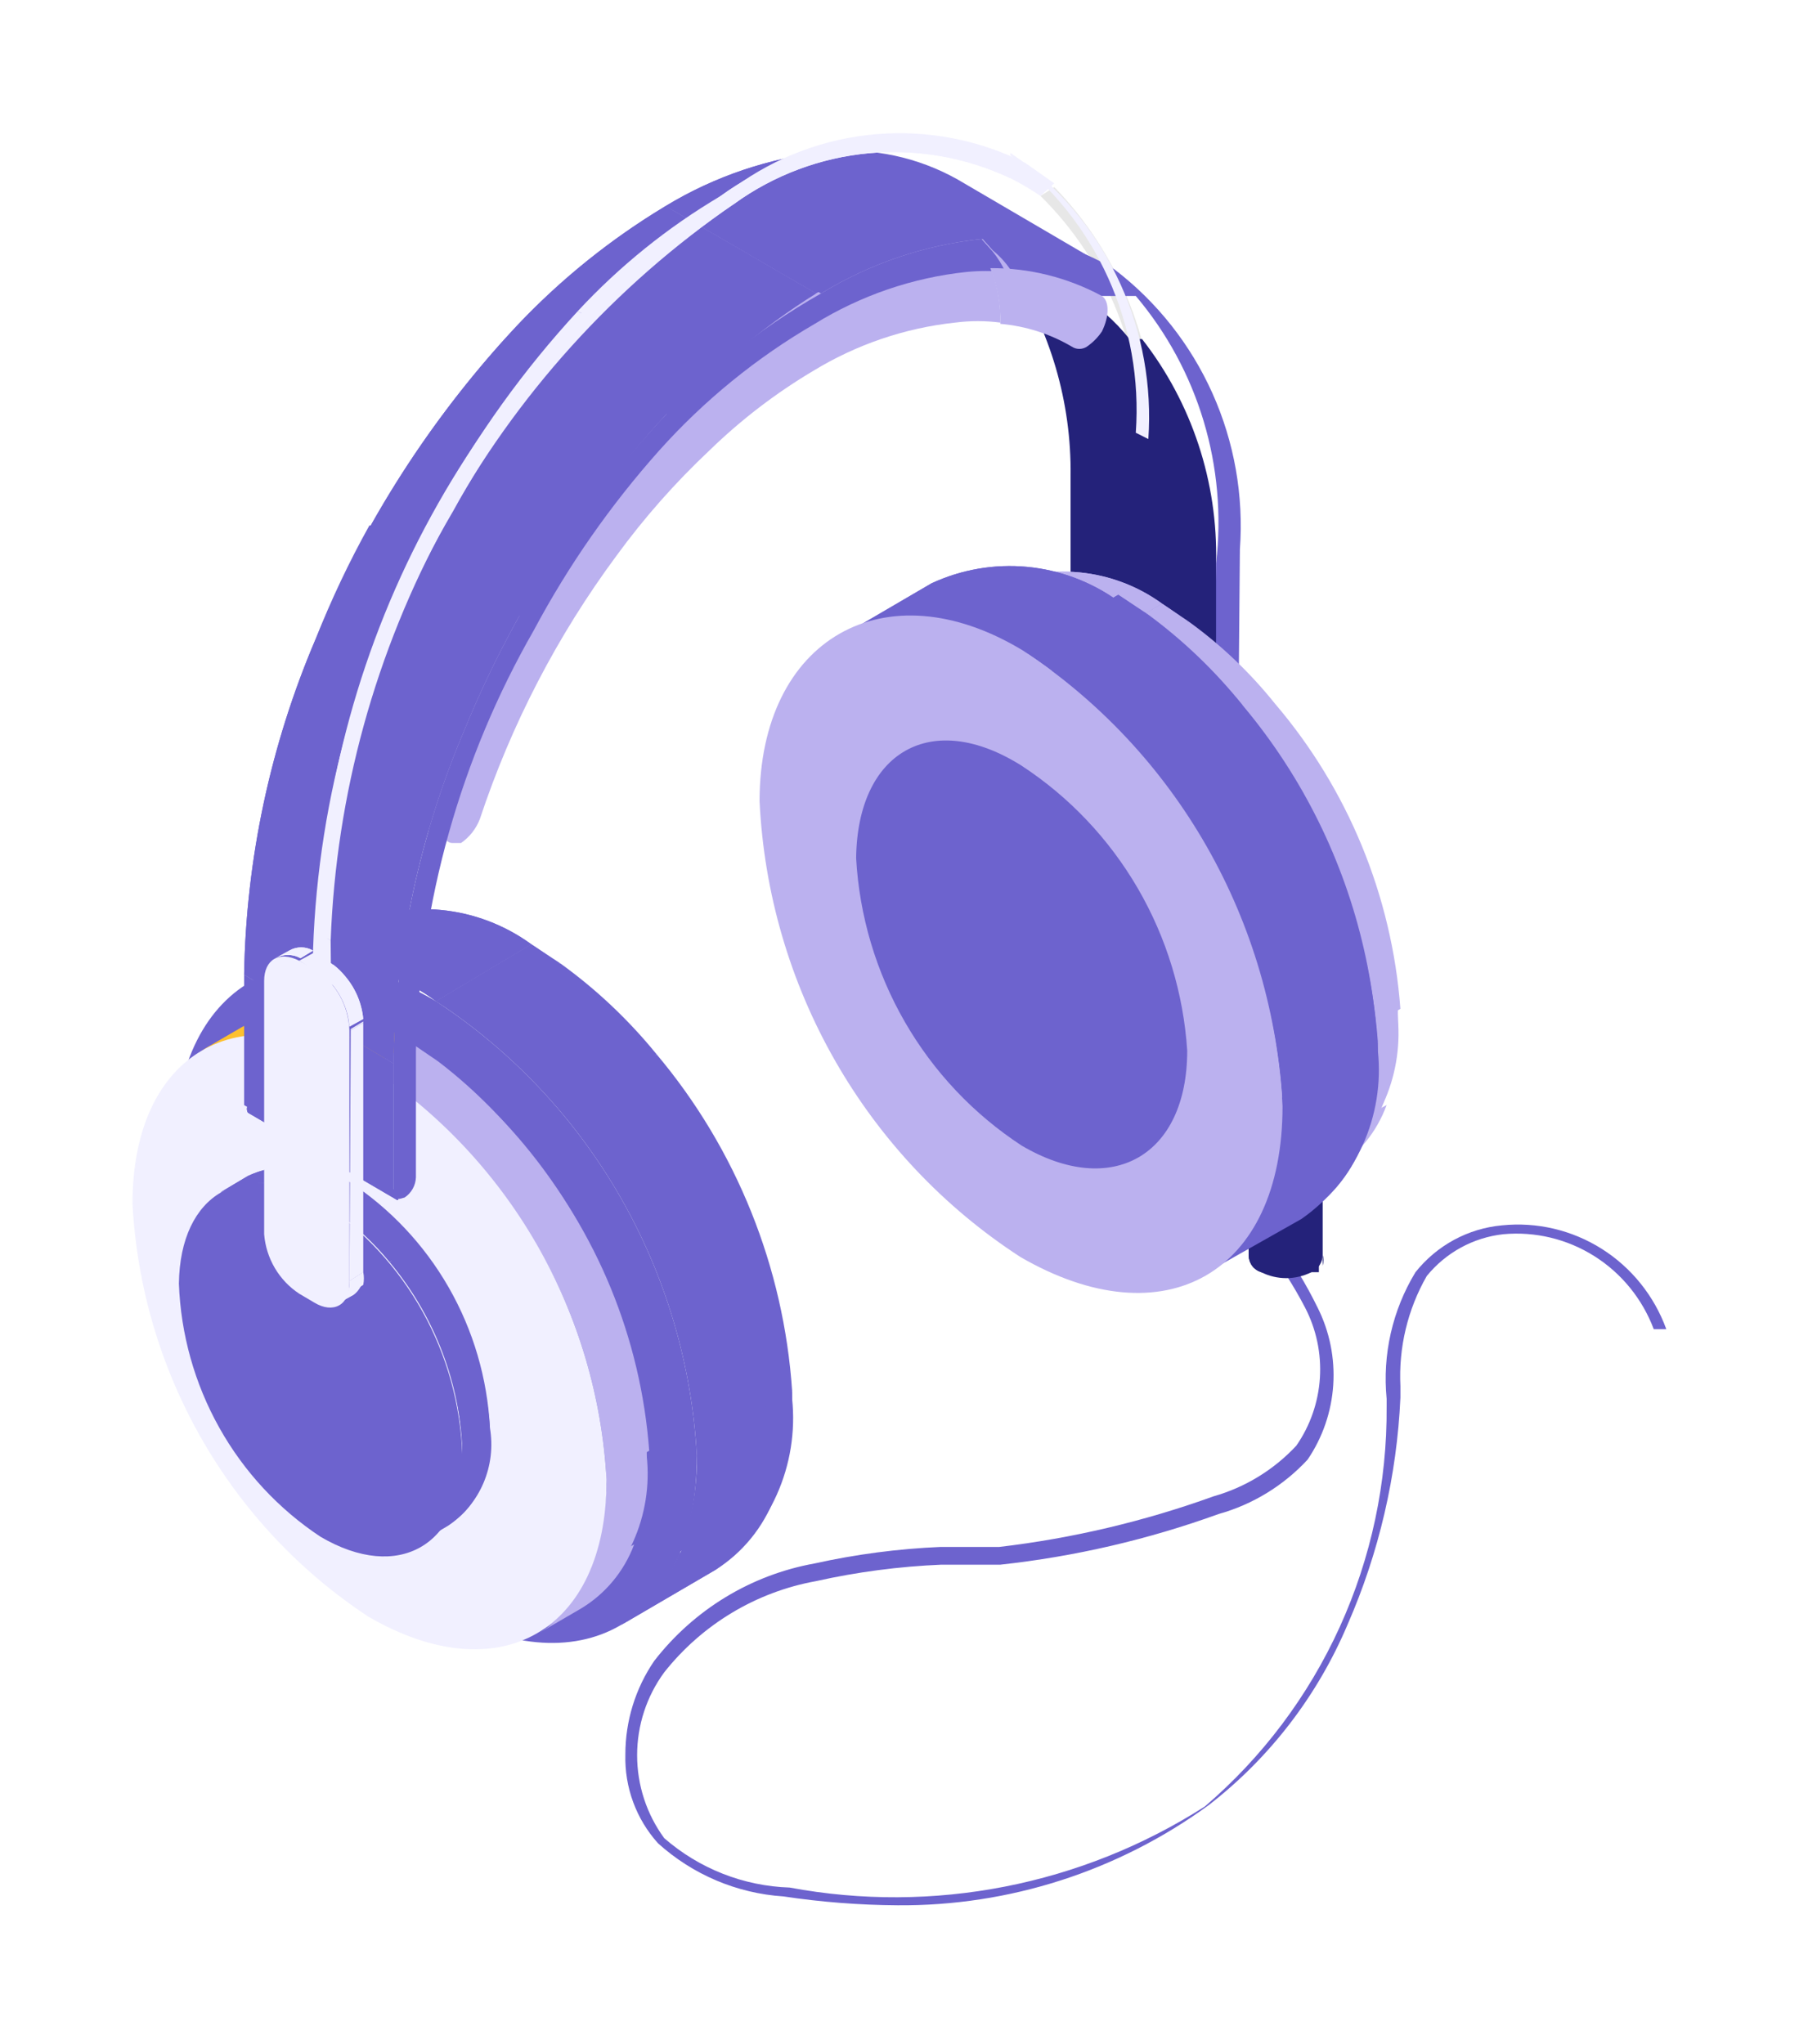 <svg width="96" height="108" viewBox="0 0 96 108" fill="none" xmlns="http://www.w3.org/2000/svg">
<g filter="url(#filter0_d_877:3)">
<path d="M54.419 98.653C52.401 98.64 50.386 98.484 48.39 98.184C45.932 98.023 43.598 97.034 41.764 95.375C40.612 94.097 39.995 92.42 40.041 90.693C40.038 88.925 40.57 87.198 41.565 85.743C43.667 83.03 46.687 81.196 50.046 80.593C52.226 80.11 54.443 79.819 56.672 79.723H59.787C63.652 79.269 67.454 78.371 71.117 77.048C72.789 76.574 74.301 75.649 75.491 74.372C76.223 73.317 76.654 72.078 76.736 70.792C76.817 69.506 76.547 68.222 75.954 67.081C74.73 64.728 73.091 62.62 71.117 60.861L71.647 60.392C73.699 62.293 75.384 64.561 76.617 67.081C77.25 68.344 77.534 69.756 77.441 71.168C77.348 72.58 76.88 73.941 76.087 75.108C74.811 76.486 73.183 77.481 71.382 77.984C67.657 79.332 63.787 80.23 59.853 80.659H56.739C54.509 80.752 52.291 81.043 50.112 81.529C46.95 82.1 44.101 83.812 42.095 86.345C41.164 87.613 40.662 89.148 40.662 90.726C40.662 92.304 41.164 93.84 42.095 95.108C43.943 96.716 46.282 97.637 48.721 97.716C56.305 99.129 64.138 97.6 70.654 93.435C73.691 90.838 76.127 87.598 77.787 83.946C79.447 80.293 80.292 76.317 80.262 72.299V71.897C80.033 69.559 80.569 67.21 81.786 65.208C82.344 64.507 83.036 63.926 83.822 63.5C84.607 63.075 85.47 62.814 86.358 62.733C88.202 62.545 90.057 62.981 91.629 63.975C93.2 64.968 94.4 66.461 95.038 68.218H94.375C93.774 66.62 92.672 65.265 91.236 64.359C89.8 63.453 88.11 63.047 86.424 63.202C84.843 63.377 83.392 64.169 82.382 65.409C81.372 67.173 80.889 69.194 80.99 71.228V71.83C80.804 75.961 79.86 80.02 78.207 83.803C76.613 87.578 74.08 90.873 70.852 93.368C66.072 96.85 60.315 98.701 54.419 98.653Z" fill="#6D63CE"/>
<path d="M76.882 60.325V64.272C76.885 64.47 76.83 64.664 76.724 64.831C76.618 64.998 76.465 65.129 76.285 65.208C75.874 65.414 75.42 65.522 74.96 65.522C74.501 65.522 74.047 65.414 73.635 65.208C73.448 65.152 73.283 65.038 73.164 64.882C73.045 64.725 72.978 64.535 72.972 64.338V60.325C73.011 60.511 73.091 60.685 73.206 60.836C73.321 60.986 73.467 61.109 73.635 61.195C74.099 61.425 74.609 61.545 75.126 61.545C75.643 61.545 76.153 61.425 76.617 61.195C76.683 60.927 76.882 60.66 76.882 60.325Z" fill="#24227A"/>
<path d="M76.881 60.325V64.271C76.939 64.468 76.939 64.677 76.881 64.873V60.86C76.949 60.688 76.949 60.497 76.881 60.325Z" fill="#24227A"/>
<path d="M76.682 60.86V65.208H76.285C75.938 65.305 75.572 65.305 75.225 65.208V61.529H76.285L76.682 61.195V60.86Z" fill="#24227A"/>
<path d="M75.225 61.529V65.208C74.707 65.368 74.153 65.368 73.635 65.208C73.448 65.152 73.283 65.038 73.164 64.882C73.045 64.725 72.978 64.535 72.972 64.338V60.325C73.011 60.511 73.091 60.685 73.206 60.836C73.321 60.986 73.467 61.109 73.635 61.195C74.264 61.365 74.927 61.365 75.557 61.195L75.225 61.529Z" fill="#24227A"/>
<path d="M76.285 59.455C76.457 59.525 76.604 59.645 76.708 59.8C76.812 59.955 76.868 60.138 76.868 60.325C76.868 60.512 76.812 60.695 76.708 60.85C76.604 61.005 76.457 61.125 76.285 61.194C75.866 61.374 75.415 61.468 74.959 61.468C74.504 61.468 74.053 61.374 73.634 61.194C72.773 60.726 72.773 59.923 73.634 59.455C74.046 59.249 74.499 59.142 74.959 59.142C75.419 59.142 75.873 59.249 76.285 59.455Z" fill="#24227A"/>
<path d="M75.823 59.723C76.419 60.057 76.419 60.593 75.823 60.927C75.505 61.091 75.153 61.177 74.796 61.177C74.439 61.177 74.087 61.091 73.769 60.927C73.172 60.927 73.172 60.057 73.769 59.723C74.081 59.541 74.435 59.445 74.796 59.445C75.156 59.445 75.511 59.541 75.823 59.723Z" fill="#24227A"/>
<path d="M68.004 21.262C68.04 18.789 67.589 16.334 66.679 14.038C65.769 11.742 64.418 9.65 62.703 7.884L61.975 8.352C63.733 10.086 65.114 12.172 66.027 14.476C66.939 16.779 67.365 19.25 67.275 21.73V29.623L68.004 29.222V21.262Z" fill="#E7E7E7"/>
<path d="M49.979 15.108L42.094 10.426C44.615 8.881 47.444 7.922 50.377 7.617C52.676 7.397 54.986 7.887 57.003 9.022L64.954 13.637C62.925 12.536 60.625 12.048 58.328 12.232C55.367 12.548 52.514 13.53 49.979 15.108Z" fill="#BBB1EF"/>
<path d="M49.979 15.108L42.094 10.426C44.615 8.881 47.444 7.922 50.377 7.617C52.676 7.397 54.986 7.887 57.003 9.022L64.954 13.637C62.925 12.536 60.625 12.048 58.328 12.232C55.367 12.548 52.514 13.53 49.979 15.108Z" fill="#BBB1EF"/>
<path d="M30.632 42.466L22.68 37.784C22.349 37.784 22.283 37.115 22.68 36.513C24.057 32.517 25.857 28.682 28.048 25.075C30.237 21.422 32.888 18.072 35.933 15.109C37.788 13.297 39.857 11.725 42.095 10.427L49.98 15.109C47.766 16.416 45.7 17.964 43.818 19.724C40.81 22.622 38.162 25.879 35.933 29.423C33.65 33.093 31.804 37.022 30.433 41.129C30.295 41.336 30.239 41.589 30.276 41.836C30.312 42.084 30.439 42.309 30.632 42.466Z" fill="#BBB1EF"/>
<path d="M30.631 42.466L22.68 37.784C22.349 37.784 22.283 37.115 22.68 36.513C23.685 33.316 24.994 30.224 26.59 27.282L34.475 31.764C32.849 34.755 31.496 37.889 30.433 41.128C30.27 41.312 30.18 41.55 30.18 41.797C30.18 42.044 30.27 42.282 30.433 42.466H30.631Z" fill="#BBB1EF"/>
<path d="M34.475 31.763L26.59 27.282C27.253 26.479 27.253 25.61 28.048 25.075C29.846 22.17 31.933 19.458 34.276 16.981L42.162 21.663C39.837 24.133 37.751 26.82 35.933 29.69L34.475 31.763Z" fill="#BBB1EF"/>
<path d="M42.162 21.396L34.277 16.714L35.934 15.108C37.788 13.297 39.858 11.724 42.096 10.426L49.981 15.108C47.767 16.416 45.7 17.963 43.819 19.724C43.289 20.259 42.692 20.794 42.162 21.396Z" fill="#BBB1EF"/>
<path d="M58.33 12.232C55.368 12.548 52.515 13.531 49.981 15.109C47.766 16.416 45.7 17.964 43.818 19.724C40.81 22.622 38.163 25.879 35.933 29.423C33.651 33.093 31.805 37.022 30.434 41.128C30.434 41.931 30.434 42.533 30.897 42.533H31.361C31.812 42.22 32.158 41.777 32.355 41.262C34.013 36.266 36.451 31.569 39.578 27.349C41.038 25.349 42.68 23.491 44.481 21.798C46.144 20.18 47.99 18.765 49.981 17.584C52.263 16.194 54.818 15.326 57.468 15.042C58.26 14.94 59.062 14.94 59.854 15.042C59.877 14.035 59.696 13.033 59.324 12.099L58.33 12.232Z" fill="#BBB1EF"/>
<path d="M71.25 27.751C71.353 23.465 69.971 19.278 67.341 15.912H67.009H66.678C65.111 13.932 62.864 12.619 60.383 12.233C62.502 15.463 63.61 19.262 63.564 23.136V31.029L71.515 35.711L71.25 27.751Z" fill="#24227A"/>
<path d="M72.509 27.015C72.714 24.189 72.215 21.356 71.057 18.774C69.9 16.192 68.121 13.944 65.883 12.233C63.954 11.04 61.715 10.458 59.456 10.561H58.859L59.456 11.229C59.809 11.52 60.12 11.858 60.383 12.233C61.952 12.342 63.473 12.824 64.823 13.637H65.154H67.01C68.643 15.567 69.863 17.817 70.593 20.246C71.322 22.675 71.546 25.23 71.25 27.751V35.711C71.288 35.753 71.334 35.788 71.385 35.811C71.436 35.834 71.492 35.847 71.549 35.847C71.605 35.847 71.661 35.834 71.712 35.811C71.763 35.788 71.809 35.753 71.847 35.711C72.023 35.593 72.17 35.435 72.274 35.249C72.377 35.063 72.436 34.854 72.443 34.641L72.509 27.015Z" fill="#6D63CE"/>
<path d="M20.228 49.89L25.264 46.947C26.834 46.209 28.57 45.907 30.293 46.072C32.017 46.236 33.666 46.862 35.071 47.884L30.035 50.894C28.642 49.848 26.995 49.203 25.269 49.026C23.542 48.849 21.8 49.148 20.228 49.89Z" fill="#6D63CE"/>
<path d="M20.228 49.89L25.264 46.947C26.834 46.209 28.57 45.907 30.293 46.072C32.017 46.236 33.666 46.862 35.071 47.884L30.035 50.894C28.642 49.848 26.995 49.203 25.269 49.026C23.542 48.849 21.8 49.148 20.228 49.89Z" fill="#6D63CE"/>
<path d="M44.81 80.926L39.775 83.87C41.169 82.866 42.278 81.509 42.987 79.936C43.697 78.362 43.983 76.627 43.817 74.906C43.554 70.091 42.169 65.407 39.773 61.234C37.379 57.062 34.042 53.519 30.034 50.894L35.07 47.883C39.067 50.52 42.395 54.066 44.789 58.236C47.182 62.407 48.574 67.085 48.852 71.897C49.031 73.628 48.751 75.376 48.041 76.963C47.331 78.549 46.216 79.917 44.81 80.926Z" fill="#6D63CE"/>
<path d="M30.034 50.894L35.07 47.883L36.594 48.887L31.558 51.83L30.034 50.894Z" fill="#6D63CE"/>
<path d="M31.558 51.83L36.594 48.886C38.498 50.258 40.213 51.877 41.696 53.702L36.66 56.712C35.177 54.868 33.462 53.226 31.558 51.83Z" fill="#6D63CE"/>
<path d="M36.661 56.713L41.697 53.703C45.906 58.709 48.414 64.945 48.853 71.496L43.817 74.439C43.378 67.908 40.869 61.694 36.661 56.713Z" fill="#6D63CE"/>
<path d="M43.817 74.439L48.853 71.496V71.897C48.883 73.659 48.567 75.409 47.925 77.047L42.889 79.99C43.531 78.352 43.847 76.602 43.817 74.84V74.372V74.439Z" fill="#6D63CE"/>
<path d="M42.89 80.057L47.926 77.114C47.323 78.691 46.23 80.029 44.811 80.927L39.775 83.87C41.211 82.991 42.309 81.647 42.89 80.057Z" fill="#6D63CE"/>
<path d="M30.035 50.894C34.043 53.519 37.38 57.062 39.775 61.235C42.17 65.407 43.555 70.092 43.818 74.907C43.818 83.736 37.589 87.348 29.969 82.867C25.962 80.242 22.625 76.699 20.23 72.526C17.835 68.353 16.45 63.669 16.187 58.854C16.187 49.958 22.415 46.412 30.035 50.894Z" fill="#6D63CE"/>
<path d="M17.643 53.503L19.83 52.232C21.253 51.566 22.825 51.296 24.386 51.449C25.947 51.602 27.439 52.172 28.709 53.102L26.522 54.373C25.253 53.443 23.761 52.873 22.2 52.72C20.639 52.567 19.066 52.837 17.643 53.503Z" fill="#FEC02F"/>
<path d="M37.524 83L35.337 84.271C36.606 83.371 37.618 82.149 38.27 80.728C38.921 79.306 39.19 77.737 39.048 76.178C38.807 71.805 37.548 67.55 35.372 63.761C33.196 59.972 30.164 56.755 26.524 54.372L28.711 53.101C32.328 55.504 35.338 58.727 37.501 62.513C39.664 66.299 40.92 70.543 41.168 74.907C41.338 76.462 41.089 78.035 40.448 79.459C39.806 80.884 38.796 82.107 37.524 83Z" fill="#BBB1EF"/>
<path d="M26.524 54.372L28.711 53.101L30.102 54.038L27.916 55.308L26.524 54.372Z" fill="#BBB1EF"/>
<path d="M27.916 55.308L30.102 54.037C31.806 55.332 33.342 56.837 34.674 58.519L32.554 59.789C31.191 58.153 29.633 56.693 27.916 55.442V55.308Z" fill="#BBB1EF"/>
<path d="M32.553 59.657L34.674 58.519C38.534 63.039 40.856 68.689 41.3 74.639L39.113 75.91C38.707 69.951 36.38 64.289 32.487 59.79L32.553 59.657Z" fill="#BBB1EF"/>
<path d="M38.98 75.776L41.167 74.505V74.906C41.207 76.504 40.937 78.095 40.372 79.588L38.185 80.859C38.747 79.363 39.039 77.777 39.047 76.177C39.047 76.177 39.047 76.177 39.047 75.776H38.98Z" fill="#BBB1EF"/>
<path d="M38.187 80.86L40.506 79.589C39.971 81.022 38.966 82.226 37.657 83L35.471 84.271C36.779 83.497 37.785 82.292 38.32 80.86H38.187Z" fill="#BBB1EF"/>
<path d="M26.523 54.372C30.164 56.755 33.195 59.972 35.371 63.762C37.547 67.551 38.807 71.805 39.047 76.178C39.047 84.204 33.348 87.415 26.457 83.402C22.829 81.011 19.811 77.791 17.646 74.002C15.482 70.214 14.233 65.963 14 61.596C14 53.636 19.632 50.359 26.523 54.372Z" fill="#F1F0FF"/>
<path d="M18.639 60.994L20.097 60.125C20.947 59.727 21.887 59.567 22.82 59.661C23.752 59.755 24.642 60.1 25.398 60.66L24.006 61.529C23.238 60.97 22.337 60.626 21.394 60.532C20.451 60.438 19.501 60.597 18.639 60.994Z" fill="#6D63CE"/>
<path d="M18.639 60.994L20.097 60.125C20.947 59.727 21.887 59.567 22.82 59.661C23.752 59.755 24.642 60.1 25.398 60.66L24.006 61.529C23.238 60.97 22.337 60.626 21.394 60.532C20.451 60.438 19.501 60.597 18.639 60.994Z" fill="#6D63CE"/>
<path d="M30.699 78.586L29.241 79.456C29.988 78.914 30.583 78.184 30.966 77.34C31.35 76.496 31.509 75.565 31.428 74.64C31.343 71.973 30.624 69.366 29.333 67.037C28.041 64.71 26.215 62.729 24.007 61.262L25.398 60.392C27.582 61.811 29.399 63.734 30.701 66.002C32.003 68.27 32.752 70.818 32.886 73.436C33.053 74.416 32.935 75.423 32.547 76.337C32.159 77.251 31.517 78.032 30.699 78.586Z" fill="#6D63CE"/>
<path d="M24.006 61.53L25.398 60.66L26.259 61.195L24.801 62.065L24.006 61.53Z" fill="#6D63CE"/>
<path d="M24.802 62.065L26.259 61.196C27.274 61.941 28.188 62.818 28.976 63.804L27.585 64.674C26.774 63.685 25.839 62.808 24.802 62.065Z" fill="#6D63CE"/>
<path d="M27.584 64.673L28.975 63.804C31.264 66.51 32.634 69.886 32.885 73.436L31.427 74.305C31.2 70.762 29.853 67.386 27.584 64.673Z" fill="#6D63CE"/>
<path d="M31.426 74.305L32.884 73.435C32.894 74.398 32.714 75.353 32.354 76.245L30.962 77.047C31.272 76.167 31.429 75.239 31.426 74.305Z" fill="#6D63CE"/>
<path d="M30.963 77.316L32.355 76.513C32.07 77.367 31.479 78.083 30.698 78.52L29.241 79.39C30.028 78.912 30.635 78.182 30.963 77.316Z" fill="#6D63CE"/>
<path d="M24.006 61.529C26.214 62.996 28.041 64.977 29.332 67.305C30.624 69.633 31.342 72.24 31.427 74.907C31.427 79.656 28.048 81.596 23.94 79.188C21.723 77.724 19.887 75.746 18.584 73.418C17.281 71.091 16.55 68.482 16.452 65.81C16.518 61.061 19.831 59.121 24.006 61.529Z" fill="#6D63CE"/>
<path d="M71.516 36.112L63.564 31.765C63.519 31.635 63.519 31.493 63.564 31.363L71.516 36.046C71.514 36.068 71.514 36.09 71.516 36.112Z" fill="#6D63CE"/>
<path d="M27.982 61.396L20.097 56.781C20.062 56.72 20.044 56.651 20.044 56.58C20.044 56.51 20.062 56.441 20.097 56.38L28.048 60.995C27.975 61.115 27.951 61.259 27.982 61.396Z" fill="#6D63CE"/>
<path d="M27.982 61.396L20.097 56.781C20.062 56.72 20.044 56.651 20.044 56.58C20.044 56.51 20.062 56.441 20.097 56.38L28.048 60.995C27.997 61.124 27.997 61.267 28.048 61.396H27.982Z" fill="#6D63CE"/>
<path d="M27.783 61.062L19.898 56.38V49.49L27.783 54.172V61.062Z" fill="#6D63CE"/>
<path d="M57.6 7.484L65.485 12.099C63.464 10.971 61.162 10.46 58.859 10.627C55.856 10.941 52.959 11.924 50.378 13.504L42.161 8.888C44.766 7.307 47.685 6.325 50.709 6.012C53.1 5.791 55.502 6.304 57.6 7.484Z" fill="#6D63CE"/>
<path d="M50.112 13.504L42.161 8.889C44.766 7.307 47.685 6.325 50.709 6.013C53.012 5.845 55.314 6.356 57.335 7.484L65.22 12.099C63.199 10.972 60.897 10.46 58.594 10.628C55.591 10.941 52.694 11.924 50.112 13.504Z" fill="#6D63CE"/>
<path d="M27.783 54.172L19.898 49.49C20.001 43.389 21.284 37.368 23.675 31.764C26.04 26.023 29.356 20.73 33.481 16.112C36.001 13.28 38.927 10.845 42.162 8.888L50.113 13.504C46.829 15.445 43.876 17.907 41.367 20.795C37.238 25.435 33.922 30.75 31.56 36.513C29.177 42.096 27.894 48.094 27.783 54.172Z" fill="#6D63CE"/>
<path d="M27.783 54.172L19.898 49.49C20.001 43.39 21.284 37.368 23.675 31.765C24.49 29.696 25.442 27.685 26.524 25.745L34.475 30.427C33.359 32.336 32.384 34.325 31.56 36.38C29.177 41.963 27.894 47.961 27.783 54.038V54.172Z" fill="#6D63CE"/>
<path d="M34.476 30.56L26.524 25.878C28.483 22.375 30.816 19.101 33.482 16.112L34.277 15.243L42.228 19.858L41.367 20.794C38.8 23.786 36.577 27.062 34.741 30.56H34.476Z" fill="#6D63CE"/>
<path d="M42.228 19.858L34.276 15.243C36.601 12.767 39.255 10.629 42.161 8.889L50.113 13.504C47.185 15.347 44.531 17.599 42.228 20.193V19.858Z" fill="#6D63CE"/>
<path d="M58.859 10.628C55.856 10.941 52.959 11.924 50.378 13.504C47 15.422 43.956 17.884 41.366 20.795C37.238 25.435 33.922 30.75 31.559 36.514C29.177 42.096 27.894 48.094 27.782 54.172V60.861C27.782 61.262 27.782 61.463 28.379 61.262C28.556 61.145 28.702 60.987 28.806 60.8C28.91 60.614 28.968 60.406 28.975 60.192V53.503C29.183 45.692 31.325 38.058 35.204 31.296C37.029 27.875 39.254 24.686 41.83 21.798C44.205 19.148 46.977 16.891 50.046 15.109C52.484 13.605 55.223 12.668 58.064 12.367C58.747 12.3 59.435 12.3 60.118 12.367C59.942 11.984 59.72 11.624 59.456 11.297L58.859 10.628Z" fill="#6D63CE"/>
<path d="M60.383 6.078L61.046 6.546C63.273 8.236 65.046 10.462 66.204 13.02C67.361 15.579 67.866 18.389 67.672 21.195L67.009 20.861C67.209 18.054 66.707 15.242 65.549 12.682C64.392 10.122 62.615 7.898 60.383 6.212V6.078Z" fill="#F1F0FF"/>
<path d="M23.807 54.974L23.078 54.573L23.807 54.105L24.536 54.573L23.807 54.974Z" fill="#F1F0FF"/>
<path d="M24.535 54.573L23.806 54.105V47.282L24.469 47.684L24.535 54.573Z" fill="#F1F0FF"/>
<path d="M59.854 6.948L60.384 7.416C58.055 6.315 55.478 5.859 52.916 6.094C50.355 6.329 47.901 7.247 45.807 8.754C39.477 13.101 34.247 18.888 30.541 25.651C26.835 32.413 24.755 39.96 24.471 47.683L23.742 47.282C24.011 39.555 26.083 32.002 29.791 25.238C33.498 18.473 38.736 12.688 45.078 8.353C47.194 6.811 49.679 5.868 52.277 5.621C54.875 5.374 57.491 5.832 59.854 6.948Z" fill="#F1F0FF"/>
<path d="M24.47 47.683L23.741 47.282C24.035 39.262 26.313 31.443 30.367 24.54L30.897 25.075C26.843 31.979 24.565 39.797 24.271 47.817L24.47 47.683Z" fill="#F1F0FF"/>
<path d="M30.899 25.075L30.17 24.673C32.199 20.972 34.669 17.535 37.525 14.439L38.254 14.841C35.397 17.936 32.927 21.373 30.899 25.075Z" fill="#F1F0FF"/>
<path d="M38.252 14.841L37.523 14.44C39.738 12.054 42.282 10.003 45.077 8.353C47.193 6.811 49.678 5.868 52.276 5.621C54.874 5.374 57.49 5.832 59.854 6.948L60.384 7.416C58.054 6.315 55.477 5.859 52.916 6.094C50.354 6.329 47.901 7.247 45.806 8.754C43.011 10.405 40.466 12.455 38.252 14.841Z" fill="#F1F0FF"/>
<path d="M61.178 6.614C58.745 5.391 56.026 4.862 53.316 5.086C50.607 5.31 48.01 6.278 45.805 7.885C39.194 12.137 33.803 18.064 30.168 25.075C26.095 32.092 23.817 40.023 23.541 48.151V54.84L24.27 54.439V47.75C24.567 39.998 26.672 32.426 30.414 25.65C34.156 18.874 39.429 13.085 45.805 8.754C48.123 6.995 50.927 6.011 53.826 5.939C56.724 5.867 59.573 6.711 61.973 8.353L62.702 7.684L61.178 6.614Z" fill="#F1F0FF"/>
<path d="M25.662 66.412L24.933 66.813C25.111 66.686 25.254 66.515 25.347 66.315C25.44 66.116 25.48 65.896 25.463 65.676L26.192 65.208C26.221 65.438 26.187 65.672 26.093 65.885C26 66.097 25.851 66.279 25.662 66.412Z" fill="#F1F0FF"/>
<path d="M25.463 65.676L26.192 65.208C26.237 65.428 26.237 65.656 26.192 65.877L25.463 66.345C25.5 66.124 25.5 65.897 25.463 65.676Z" fill="#F1F0FF"/>
<path d="M25.33 66.345L26.059 65.877C25.983 66.091 25.844 66.278 25.662 66.412L24.933 66.813C25.029 66.769 25.114 66.704 25.183 66.623C25.251 66.543 25.302 66.448 25.33 66.345Z" fill="#F1F0FF"/>
<path d="M21.552 48.62L22.281 48.218C22.472 48.107 22.689 48.048 22.91 48.048C23.131 48.048 23.348 48.107 23.54 48.218L22.877 48.62C22.674 48.508 22.446 48.45 22.214 48.45C21.983 48.45 21.755 48.508 21.552 48.62Z" fill="#F1F0FF"/>
<path d="M21.552 48.62L22.281 48.218C22.472 48.107 22.689 48.048 22.91 48.048C23.131 48.048 23.348 48.107 23.54 48.218L22.877 48.62C22.674 48.508 22.446 48.45 22.214 48.45C21.983 48.45 21.755 48.508 21.552 48.62Z" fill="#F1F0FF"/>
<path d="M25.529 52.432L26.192 52.031V65.208L25.463 65.676L25.529 52.432Z" fill="#F1F0FF"/>
<path d="M22.811 48.753L23.54 48.352L24.401 48.82L23.672 49.288L22.811 48.753Z" fill="#F1F0FF"/>
<path d="M23.674 49.222L24.402 48.82C24.904 49.156 25.325 49.601 25.634 50.121C25.944 50.642 26.134 51.226 26.192 51.83L25.463 52.232C25.41 51.626 25.221 51.04 24.911 50.519C24.602 49.997 24.178 49.554 23.674 49.222Z" fill="#F1F0FF"/>
<path d="M23.674 49.222L24.402 48.82L23.674 49.222Z" fill="#F1F0FF"/>
<path d="M23.872 49.356L24.601 48.955C24.854 49.143 25.078 49.368 25.264 49.624L24.535 50.025L23.872 49.356Z" fill="#F1F0FF"/>
<path d="M24.534 50.025L25.263 49.624C25.792 50.245 26.116 51.016 26.191 51.831L25.462 52.232C25.442 51.365 25.112 50.534 24.534 49.891V50.025Z" fill="#F1F0FF"/>
<path d="M25.528 52.365L26.191 51.964V52.031L25.528 52.432V52.365Z" fill="#F1F0FF"/>
<path d="M23.673 49.222C24.204 49.574 24.643 50.049 24.954 50.608C25.265 51.166 25.44 51.792 25.462 52.433V65.81C25.462 66.947 24.601 67.416 23.607 66.814L22.812 66.345C22.285 66 21.844 65.536 21.522 64.991C21.201 64.446 21.007 63.834 20.956 63.202V49.824C20.956 48.687 21.752 48.219 22.812 48.754L23.673 49.222Z" fill="#F1F0FF"/>
<path d="M65.219 13.637C63.406 12.658 61.378 12.152 59.322 12.166C59.694 13.101 59.875 14.102 59.852 15.109C61.184 15.223 62.474 15.634 63.629 16.313C63.747 16.391 63.885 16.432 64.026 16.432C64.168 16.432 64.306 16.391 64.424 16.313C64.737 16.099 65.007 15.826 65.219 15.51C65.617 14.708 65.617 13.905 65.219 13.637Z" fill="#BBB1EF"/>
<path d="M57.335 30.293L59.456 29.022C60.89 28.357 62.473 28.088 64.044 28.24C65.616 28.393 67.119 28.963 68.401 29.891L66.215 31.162C64.945 30.233 63.453 29.663 61.892 29.51C60.331 29.357 58.758 29.627 57.335 30.293Z" fill="#BBB1EF"/>
<path d="M57.335 30.293L59.456 29.022C60.89 28.357 62.473 28.088 64.044 28.24C65.616 28.393 67.119 28.963 68.401 29.891L66.215 31.162C64.945 30.233 63.453 29.663 61.892 29.51C60.331 29.357 58.758 29.627 57.335 30.293Z" fill="#BBB1EF"/>
<path d="M77.213 59.79L75.026 61.061C76.288 60.157 77.291 58.933 77.931 57.511C78.571 56.089 78.826 54.521 78.67 52.967C78.453 48.596 77.211 44.34 75.045 40.549C72.879 36.758 69.852 33.54 66.213 31.162L68.4 29.891C72.045 32.294 75.075 35.536 77.24 39.349C79.405 43.163 80.645 47.44 80.857 51.83C80.989 53.362 80.722 54.903 80.083 56.299C79.444 57.695 78.454 58.898 77.213 59.79Z" fill="#BBB1EF"/>
<path d="M66.213 31.162L68.4 29.891L69.791 30.827L67.605 32.098L66.213 31.162Z" fill="#BBB1EF"/>
<path d="M67.604 32.097L69.791 30.827C71.503 32.06 73.041 33.523 74.363 35.174L72.243 36.445C70.897 34.792 69.337 33.33 67.604 32.097Z" fill="#BBB1EF"/>
<path d="M72.242 36.446L74.363 35.175C78.223 39.694 80.545 45.344 80.989 51.295L78.802 52.566C78.336 46.621 76.016 40.977 72.176 36.446H72.242Z" fill="#BBB1EF"/>
<path d="M78.669 52.565L80.856 51.294V51.83C80.87 53.432 80.578 55.022 79.994 56.512L77.874 57.783C78.434 56.288 78.704 54.698 78.669 53.1V52.565Z" fill="#BBB1EF"/>
<path d="M77.876 57.649L80.261 56.378C79.743 57.801 78.762 59.004 77.478 59.79L75.291 61.06C76.6 60.286 77.606 59.082 78.141 57.649H77.876Z" fill="#BBB1EF"/>
<path d="M74.998 61.079C79.871 58.221 79.856 49.016 74.965 40.52C70.075 32.024 62.16 27.453 57.287 30.312C52.414 33.17 52.429 42.374 57.319 50.871C62.21 59.367 70.125 63.937 74.998 61.079Z" fill="#BBB1EF"/>
<path d="M51.172 31.764L56.208 28.821C57.789 28.084 59.536 27.783 61.27 27.947C63.004 28.111 64.664 28.736 66.081 29.757L61.045 32.7C59.628 31.679 57.968 31.055 56.234 30.89C54.5 30.726 52.754 31.027 51.172 31.764Z" fill="#6D63CE"/>
<path d="M51.172 31.764L56.208 28.821C57.789 28.084 59.536 27.783 61.27 27.947C63.004 28.111 64.664 28.736 66.081 29.757L61.045 32.7C59.628 31.679 57.968 31.055 56.234 30.89C54.5 30.726 52.754 31.027 51.172 31.764Z" fill="#6D63CE"/>
<path d="M75.756 62.398L70.787 65.208C72.169 64.197 73.264 62.836 73.962 61.263C74.66 59.69 74.936 57.959 74.762 56.245C74.492 51.457 73.109 46.801 70.726 42.653C68.344 38.505 65.028 34.981 61.046 32.365L66.082 29.422C70.093 32.053 73.428 35.608 75.813 39.795C78.198 43.981 79.564 48.679 79.798 53.502C79.981 55.215 79.701 56.946 78.99 58.512C78.278 60.078 77.161 61.42 75.756 62.398Z" fill="#6D63CE"/>
<path d="M61.046 32.365L66.082 29.422L67.606 30.426L62.57 33.369L61.046 32.365Z" fill="#6D63CE"/>
<path d="M62.57 33.368L67.606 30.425C69.486 31.801 71.179 33.42 72.642 35.241L67.672 38.452C66.155 36.659 64.444 35.043 62.57 33.636V33.368Z" fill="#6D63CE"/>
<path d="M67.672 38.452L72.642 35.508C76.799 40.442 79.304 46.576 79.798 53.033L74.762 55.976C74.264 49.532 71.786 43.405 67.672 38.452Z" fill="#6D63CE"/>
<path d="M74.761 55.977L79.797 53.034V53.502C79.8 55.212 79.508 56.91 78.936 58.519L73.635 61.596C74.228 59.946 74.52 58.201 74.496 56.446V55.977H74.761Z" fill="#6D63CE"/>
<path d="M73.636 61.596L78.937 58.519C78.326 60.095 77.206 61.415 75.757 62.265L70.787 65.208C72.075 64.321 73.068 63.062 73.636 61.596Z" fill="#6D63CE"/>
<path d="M61.046 32.366C65.053 35.002 68.386 38.557 70.77 42.743C73.154 46.928 74.522 51.624 74.762 56.446C74.762 65.276 68.533 68.821 60.913 64.406C56.882 61.791 53.528 58.241 51.131 54.052C48.734 49.864 47.362 45.158 47.131 40.326C47.131 31.764 53.757 27.952 61.046 32.366Z" fill="#BBB1EF"/>
<path d="M60.979 38.453C63.497 40.102 65.598 42.321 67.117 44.933C68.635 47.546 69.528 50.48 69.726 53.503C69.726 59.055 65.75 61.329 60.979 58.52C58.441 56.862 56.326 54.623 54.806 51.984C53.286 49.346 52.404 46.383 52.233 43.336C52.299 37.717 56.208 35.443 60.979 38.453Z" fill="#6D63CE"/>
</g>
<defs>
<filter id="filter0_d_877:3" x="0" y="0.036" width="95.038" height="107.617" filterUnits="userSpaceOnUse" color-interpolation-filters="sRGB">
<feFlood flood-opacity="0" result="BackgroundImageFix"/>
<feColorMatrix in="SourceAlpha" type="matrix" values="0 0 0 0 0 0 0 0 0 0 0 0 0 0 0 0 0 0 127 0" result="hardAlpha"/>
<feOffset dx="-7" dy="2"/>
<feGaussianBlur stdDeviation="3.5"/>
<feComposite in2="hardAlpha" operator="out"/>
<feColorMatrix type="matrix" values="0 0 0 0 0 0 0 0 0 0 0 0 0 0 0 0 0 0 0.25 0"/>
<feBlend mode="normal" in2="BackgroundImageFix" result="effect1_dropShadow_877:3"/>
<feBlend mode="normal" in="SourceGraphic" in2="effect1_dropShadow_877:3" result="shape"/>
</filter>
</defs>
</svg>
